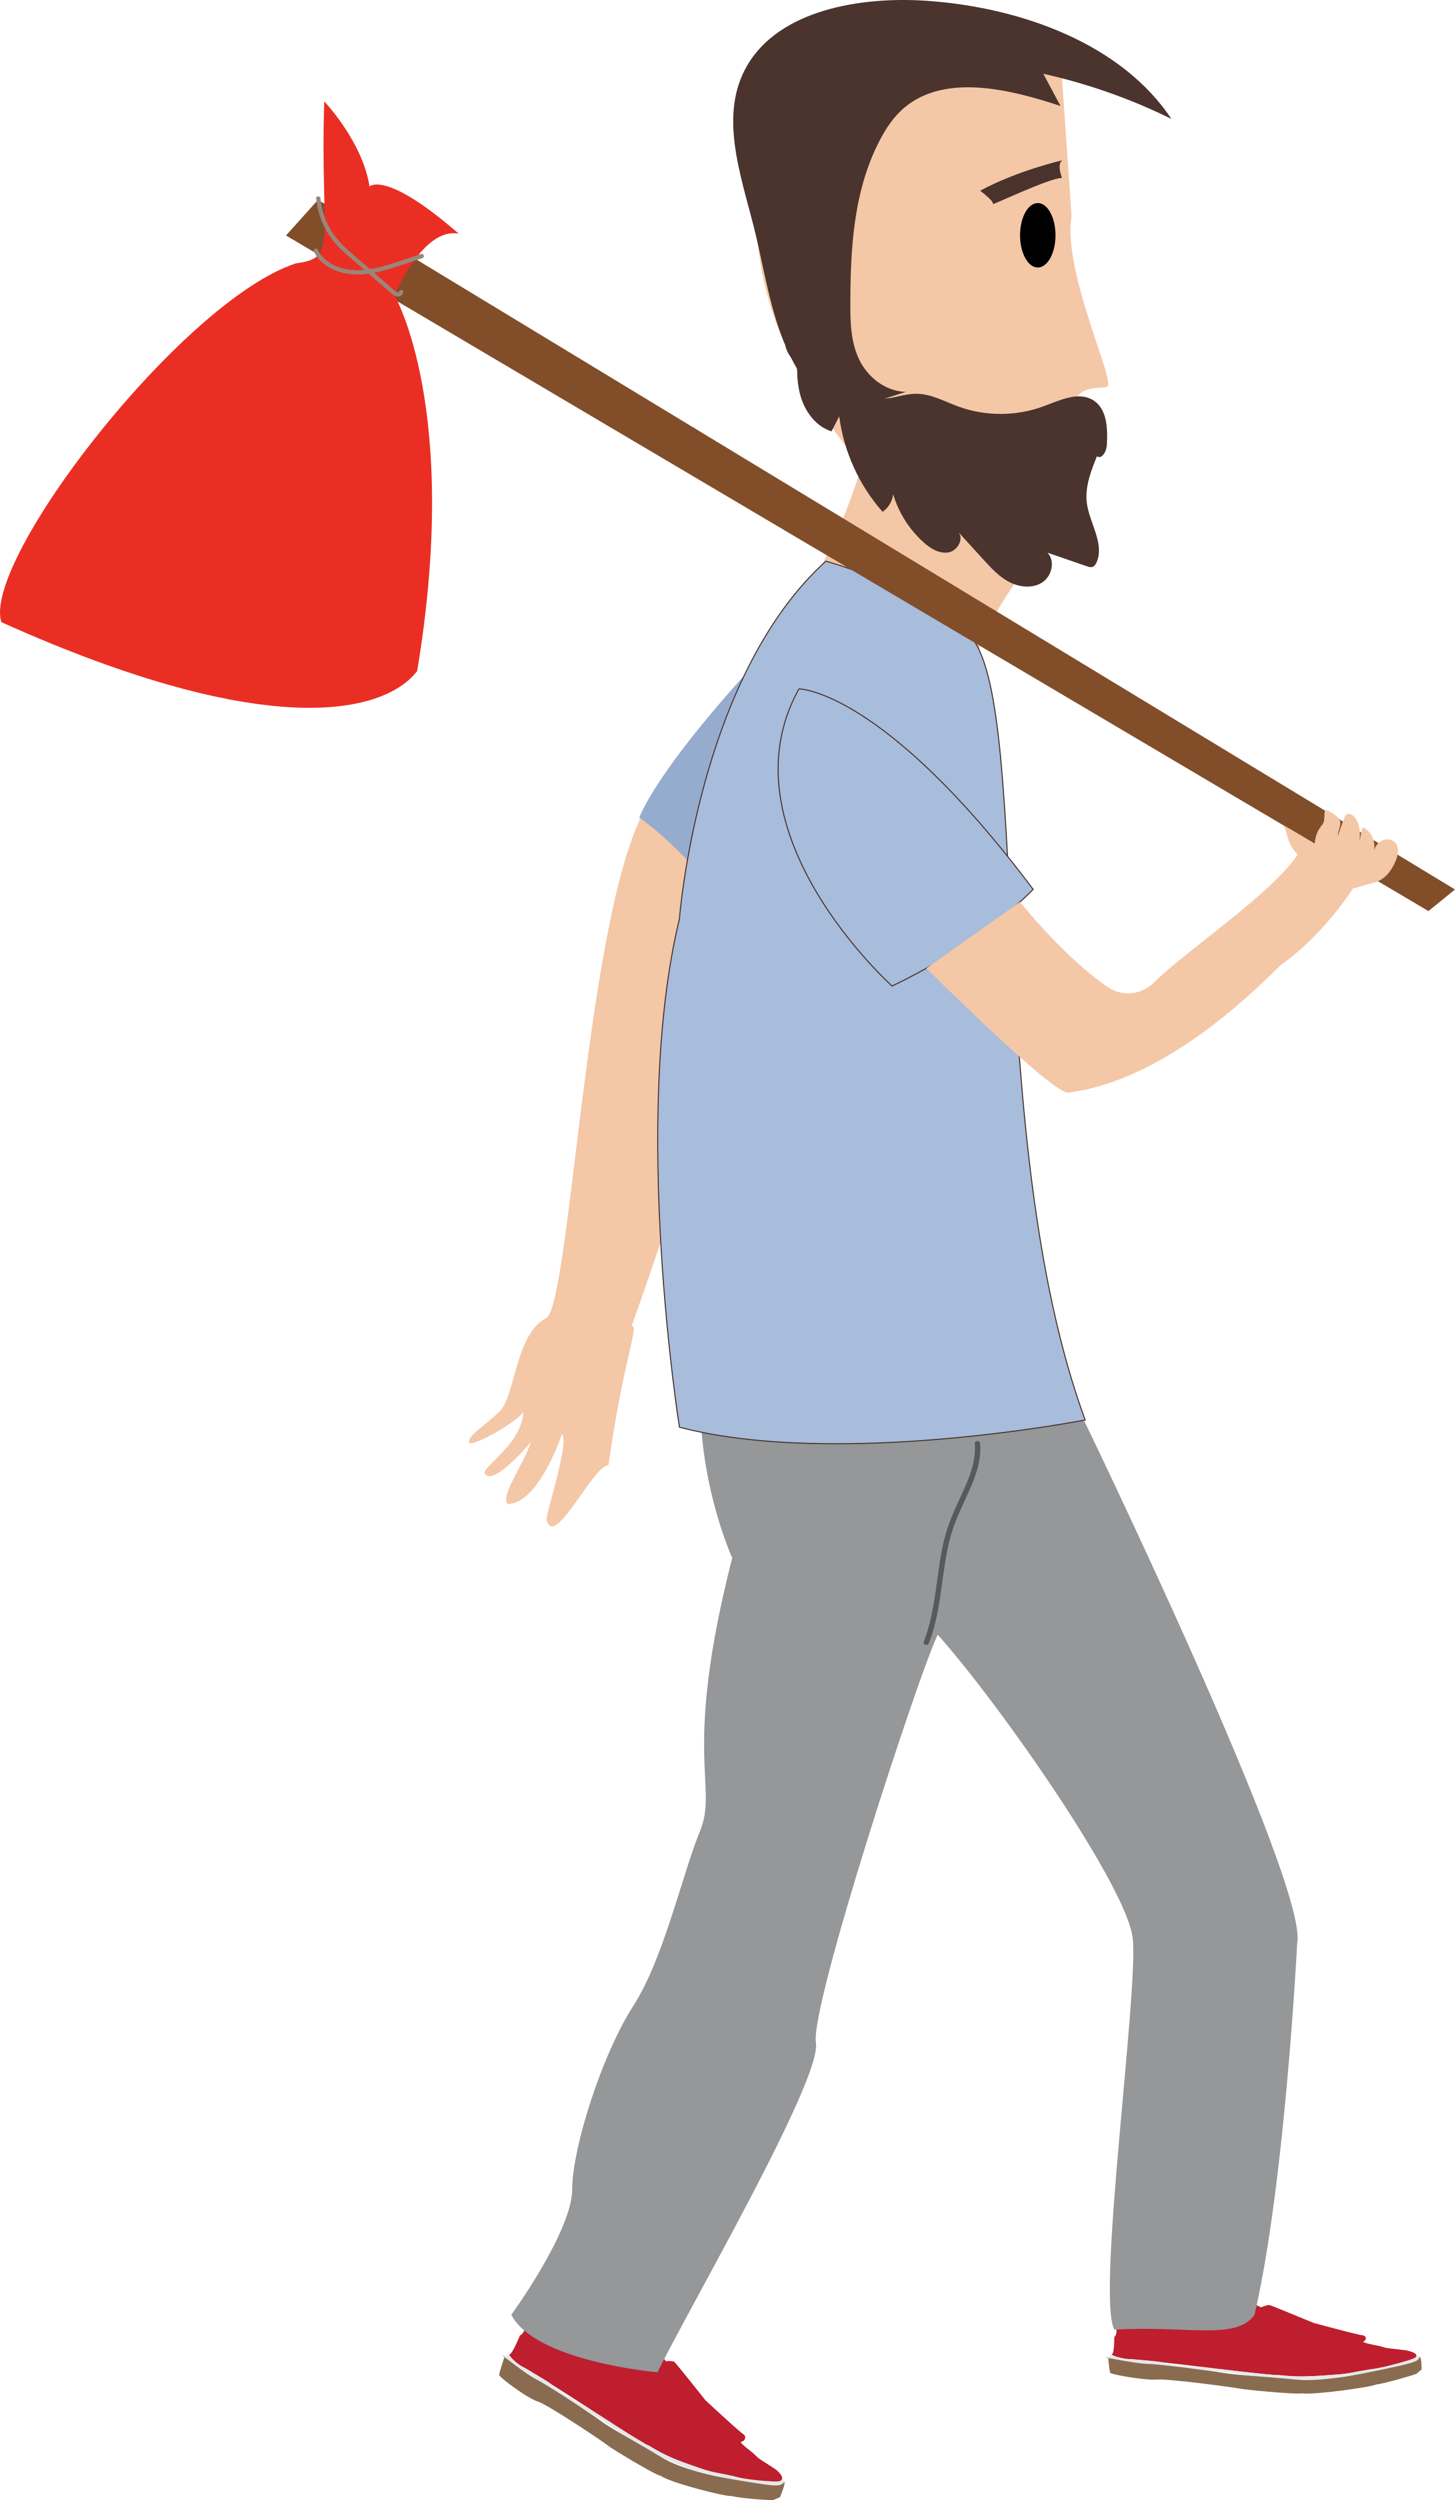 <?xml version="1.0" encoding="UTF-8"?><svg xmlns="http://www.w3.org/2000/svg" viewBox="0 0 342.28 588.06"><defs><style>.d{fill:#959799;}.e{fill:#eb2e24;}.f{fill:#a8bcdb;stroke:#4a342d;stroke-miterlimit:10;stroke-width:.25px;}.g{fill:#9b8579;}.h{fill:#be1e2d;}.i{fill:#824e2a;}.j{fill:#896c50;}.k{fill:#49332c;}.l{fill:#96acce;}.m{fill:#e6e7e8;}.n{fill:#4a342d;}.o{fill:#f4c7a7;}.p{fill:#58595b;}</style></defs><g id="a"/><g id="b"><g id="c"><g><g><path class="h" d="M262.23,543.18s-.86,1.67,.18,3.59c.68,2.36-.28,2.92-.28,2.92,0,0,.04,3.77-.52,4.03s2.67,1.2,4.06,1.16c1.37-.03,18.4,2,18.4,2,0,0,15.26,1.88,16.36,1.77s3.77,.87,15.27-.24c9.88-.95,17.2-3.52,17.19-3.67s1.52-1.08-1.91-1.87c-4.19-.57-4.35-.41-5.74-.84s-3.67-.68-4.62-1.18c.98-.45,.92-1.47-.19-1.57s-11.37-2.88-11.37-2.88c0,0-9.93-4.12-10.43-4.22s-1.97,.55-1.97,.55c0,0-3.88-1.98-4.41-1.99s-4.73-.84-8.2,4.68c-.4,.81,.23,1.59,.23,1.59,0,0-13.97-4.18-13.81-4.51s-8.25,.66-8.25,.66Z"/><path class="m" d="M261.23,553.74s-.54,.67,.05,1,6.01,1.42,8.49,1.24c2.62,.46,8.26,.88,8.26,.88l10.76,1.11s10.46,1.63,11.94,1.56c2.07,.32,11.67,0,12.49-.17,.81-.18,8.41-1.14,8.76-1.34s6.1-1.15,6.99-1.47c.87-.32,3.99-.8,4.56-1.51s-.11-1.21-.31-1.09c-.18,.49-.03,.54-1.08,.94s-7.1,2.16-9.75,2.38c-3.03,.49-5.89,1.14-7.38,1.22s-8.07,.64-10.25,.52-12.77-1.04-14.44-1.37-16.25-1.42-16.44-1.84-8.64-.89-8.64-.89c0,0-4.37-.69-4.01-1.17Z"/><path class="j" d="M260.69,554.46s.27,3.35,.5,3.68c.27,.38,8.25,1.82,11.02,1.57,2.69-.25,19.31,2.01,19.65,2.16s12.78,1.39,14.33,1.08c2.55,.43,15.92-1.37,17.5-2.06,2.43-.33,9.29-2.37,9.51-2.54s1.22-1.02,1.22-1.02c0,0,.03-3.01-.49-2.96-.18,.81-.87,1.15-3.12,1.72-2.33,.6-9.17,2-10.74,2.29-1.61,.3-9.82,1.88-15.55,1.3-6.19-.62-13.74-1.01-16.58-1.52-2.94-.54-15.75-2.12-18.17-2.16-2.49-.04-9.66-1.5-9.66-1.5"/></g><g><path class="h" d="M125.5,541.93s-1.57,1.56-1.55,4.18c-.52,2.98-1.64,3.23-1.64,3.23,0,0-1.77,4.34-2.39,4.41s1.83,2.45,3.09,2.98c1.24,.52,15.54,9.75,15.54,9.75,0,0,12.78,8.33,13.83,8.65s2.96,2.52,13.81,5.91c9.31,2.91,17.11,2.93,17.17,2.77s1.88-.62-.82-2.92c-3.49-2.35-3.71-2.23-4.75-3.29s-2.97-2.27-3.58-3.22c1.09-.12,1.52-1.31,.58-1.88s-8.82-7.9-8.82-7.9c0,0-6.94-8.75-7.34-9.05s-2.03-.17-2.03-.17c0,0-2.53-3.84-3.01-4.07s-3.84-2.88-9.58,2.04c-.75,.76-.55,1.92-.55,1.92,0,0-10.53-10.45-10.23-10.76s-7.71-2.58-7.71-2.58Z"/><path class="m" d="M119.57,553.62s-.81,.55-.43,1.17,4.71,4.06,7.02,4.87c2.13,1.59,6.99,4.35,6.99,4.35l9.12,5.63s8.6,6.11,9.96,6.63c1.71,1.2,10.46,4.73,11.28,4.86,.81,.12,8.08,2.1,8.5,2.02s6.02,1.15,6.97,1.14c.94-.01,3.96,.7,4.8,.12s.48-1.44,.24-1.37c-.4,.48-.28,.61-1.41,.64s-7.4-.4-9.87-1.23c-2.95-.66-5.82-1.08-7.2-1.59s-7.54-2.54-9.44-3.55c-1.96-1.05-10.95-6.36-12.29-7.42-1.37-1.08-13.89-8.22-13.86-8.77s-7.32-4.52-7.32-4.52c0,0-3.59-2.57-3.04-2.97Z"/><path class="j" d="M118.74,554.22s-1.36,3.95-1.31,4.42c.06,.55,6.53,5.43,9.14,6.26,2.53,.8,16.35,10.13,16.59,10.44s10.8,6.77,12.33,7.04c2.08,1.53,14.92,4.88,16.67,4.73,2.34,.6,9.46,1.05,9.74,.94s1.58-.67,1.58-.67c0,0,1.47-3.44,.98-3.59-.54,.85-1.33,.96-3.62,.71-2.38-.26-9.17-1.43-10.73-1.73-1.59-.31-9.7-1.83-14.56-4.81-5.25-3.22-11.84-6.72-14.14-8.46-2.38-1.8-13.11-8.81-15.26-9.84-2.21-1.06-7.95-5.63-7.95-5.63"/></g><path class="o" d="M252.09,50.79c-2.27,12.89,10.61,39.42,8.34,40.18s-8.88-1.35-8.61,9.18-1.25,24.93-5.04,26.45-34.12,6.82-46.25-19.71c-39.42-49.28-19.71-90.97,3.79-96.28,23.5-5.31,45.49,7.58,45.49,7.58l2.27,32.6Z"/><ellipse cx="244.13" cy="55.34" rx="4.17" ry="7.58"/><path class="o" d="M204.8,102.16c-5.24,20.96-14.17,35.81-14.17,35.81,20.28,3.49,39.5,15.33,39.5,15.33,4.37-13.59,20.48-31.06,20.48-31.06l-45.81-20.09Z"/><path class="k" d="M230.58,44.86s3.43,2.58,2.97,3.11,13.34-6.16,16.28-6.11c-1.36-3.74,.18-4.18,.18-4.18,0,0-10.5,2.37-19.43,7.17Z"/><path class="n" d="M187.77,81.26c-.27,3.91-.54,7.9,.49,11.68s3.61,7.37,7.36,8.52l1.8-3.53c1.07,8.27,4.67,16.2,10.2,22.46,1.38-.94,2.32-2.5,2.49-4.16,1.27,4.32,3.76,8.27,7.11,11.29,1.63,1.47,3.71,2.78,5.88,2.42,2.16-.36,3.79-3.27,2.28-4.86l5.97,6.55c1.82,2,3.7,4.04,6.1,5.28s5.47,1.56,7.74,.08,3.1-5.05,1.22-6.99l9.28,3.2c.4,.14,.82,.27,1.23,.17,.53-.14,.87-.67,1.08-1.18,1.85-4.45-1.76-9.19-2.34-13.97-.45-3.74,.98-7.41,2.39-10.9,1.14,.82,2.23-1.12,2.32-2.53,.24-3.88,.12-8.55-3.17-10.63-3.49-2.21-7.93,.02-11.81,1.44-6.36,2.34-13.56,2.35-19.92,.03-3.28-1.2-6.48-3.02-9.97-3.01-2.3,0-4.53,.83-6.82,1.09s-4.92-.22-6.22-2.12c-.55-.8-.82-1.82-1.57-2.44-.84-.69-2.03-.69-3.11-.69-5.61-.02-12.54-2.31-13.14-7.89"/><path class="n" d="M213.1,92.17c-4.93-.09-9.13-3.63-11.05-7.73s-2.02-8.68-2.01-13.13c.02-13.04,.77-26.5,6.91-38.3,1.52-2.92,3.4-5.75,6.06-7.91,9.54-7.72,24.44-4.16,36.47-.17l-4.05-7.58c10.5,2.35,20.66,5.93,30.14,10.63C264.01,10.55,240.77,1.83,218.33,.21c-16.12-1.16-35.02,2.25-42.55,15.18-6.72,11.53-1.61,25.45,1.59,38.16,2.41,9.57,3.69,19.44,7.76,28.54,4.06,9.1,11.59,17.61,22.05,20.26l.48-8.44"/><path class="d" d="M164.71,329.15c0,20.92,7.54,37.28,7.54,37.28-11.84,46.39-3.25,53.64-7.54,64.16-4.3,10.53-8.6,30.21-15.77,41.29-7.17,11.07-14.33,33.22-14.33,43.06s-14.33,29.53-14.33,29.53c5.73,11.07,34.4,13.53,34.4,13.53,7.17-14.76,38.7-68.9,37.26-77.51s24.37-87.36,28.66-95.97c14.33,16,44.43,59.06,45.86,71.36,1.43,12.3-8.6,84.53-4.3,92.1,17.2-1.05,28.66,2.64,32.96-3.51,7.17-30.76,10.03-87.36,10.03-87.36,2.87-13.53-50.16-123.04-50.16-123.04-38.7-8.61-90.29-4.92-90.29-4.92Z"/><path class="o" d="M150.41,193.05c-12.76,27.67-16.4,113.33-21.87,116.97-7.29,3.64-7.29,18.22-10.93,21.87-3.64,3.64-7.29,5.47-7.29,7.29s12.76-5.47,12.76-7.29c0,7.29-9.11,12.76-9.11,14.58,1.82,3.64,10.93-7.29,10.93-7.29-1.82,5.47-7.29,12.76-5.47,14.58,7.29,0,12.76-16.4,12.76-16.4,1.82,1.82-3.64,18.22-3.64,20.05,1.82,7.29,10.93-12.76,14.58-12.76,3.64-25.51,7.29-32.8,5.47-32.8,7.29-20.05,23.69-71.08,23.69-71.08v-36.6s-12.98-18.25-17.43-16.34-4.44,5.22-4.44,5.22Z"/><path class="l" d="M179.57,154c-25.51,27.34-29.16,38.27-29.16,38.27,2.73,2.05,5.14,4.1,7.26,6.07,9.18,8.57,12.79,15.79,12.79,15.79,23.69-25.51,29.16-34.63,29.16-34.63l-20.05-25.51Z"/><path class="f" d="M194.28,132c-30.16,27.28-34.45,84.14-34.45,84.14-11.49,47.39,0,119.56,0,119.56,37.34,9.68,95.45-1.7,95.45-1.7-24.41-66.43-12.16-172.43-27.96-185.35-14.04-11.65-33.04-16.65-33.04-16.65Z"/><path class="p" d="M229.31,339.54c.32,4.12-1.21,7.92-2.91,11.59s-3.32,7.08-4.26,10.93c-1.96,7.97-1.82,16.37-4.83,24.09-.29,.75,.92,1.07,1.21,.33,3.06-7.86,2.87-16.42,4.94-24.52,1.02-4,2.88-7.61,4.56-11.36,1.57-3.5,2.85-7.16,2.55-11.06-.06-.8-1.31-.8-1.25,0h0Z"/><path class="f" d="M187.94,162.03c-18.62,33.63,21.92,69.9,21.92,69.9,21.74-10.4,33.18-22.75,33.18-22.75-35.3-47.04-55.1-47.15-55.1-47.15Z"/><path class="o" d="M217.91,227.76c9.37,9.24,30.14,29.42,33.37,29.24,24-3,46-26.24,50-30,10-7,17-18,17-18-13-9-13-8-13-8-6.07,9.23-26.68,22.92-33.83,30.12-2.89,2.91-7.45,3.38-10.84,1.07-10.29-7-20.65-20.03-20.65-20.03l-22.05,15.6Z"/><polygon class="i" points="342.28 209.22 74.81 47 67.28 55.39 336.03 214.3 342.28 209.22"/><path class="e" d="M76.27,23.84c-1.01,33.25,3.41,36.78-6.7,38.12C42.86,70.74-4.31,131.86,.32,146.34c63.67,28.63,90.44,21.16,97.82,11.49,10.27-61.78-5.32-88.31-5.32-88.31,0,0,6.58-16.19,15.1-14.54-17.28-15.07-20.99-11.11-20.99-11.11-1.62-10.56-10.66-20.03-10.66-20.03Z"/><path class="g" d="M74.38,46.66c.39,4.01,2.03,7.83,4.72,10.83,1.56,1.73,3.4,3.21,5.15,4.73l5.55,4.83,1.6,1.39c.44,.39,.89,.86,1.42,1.13,.76,.39,1.81,.18,2.03-.74,.15-.63-.82-.89-.96-.27-.13,.56-.92-.09-1.12-.26-.45-.37-.88-.76-1.32-1.14l-2.35-2.04-4.8-4.17c-1.48-1.29-3.01-2.54-4.34-3.99-1.21-1.32-2.2-2.81-2.97-4.43-.87-1.84-1.41-3.84-1.61-5.86-.06-.63-1.06-.64-1,0h0Z"/><path class="g" d="M99.1,59.74c-2.27,.75-4.54,1.52-6.81,2.24s-4.47,1.34-6.79,1.53c-4.11,.33-8.78-.85-10.78-4.8-.29-.57-1.15-.07-.86,.5,2.04,4.03,6.74,5.53,11,5.34,2.47-.11,4.89-.73,7.24-1.46s4.85-1.58,7.27-2.38c.61-.2,.35-1.17-.27-.96h0Z"/><path class="o" d="M305.28,201c-3-3-2.28-6.06-3.64-7.03s22.57,13.34,22.57,13.34l-5.93,1.69-13-8Z"/><path class="o" d="M310.46,194.44c.7-.23,1-1.06,1.06-1.79s-.03-1.51,.29-2.18c.94,.34,1.82,.85,2.58,1.49,.3,.26,.59,.54,.76,.91,.53,1.17-.45,2.47-.45,3.76l1.44-4.01c.15-.41,.32-.85,.7-1.06,.65-.37,1.45,.16,1.89,.75,1.48,1.98,1.26,4.7,.98,7.16,.11-1.44,.32-2.87,.65-4.27,.05-.24,.18-.53,.42-.53,.1,0,.19,.05,.27,.11,1.78,1.17,2.67,3.54,2.09,5.59,.25-1.11,.93-2.15,1.95-2.65s2.37-.35,3.13,.5c1.02,1.13,.67,2.92,.08,4.32-.93,2.22-2.54,4.41-4.89,4.96-1.49,.34-3.04-.03-4.53-.41l-1.96-.5c-1.36-.34-2.72-.69-3.97-1.31s-2.4-1.55-3.03-2.79c-.53-1.04-.67-2.24-.66-3.4,.02-1.69,.4-3.47,1.55-4.7"/></g></g></g></svg>